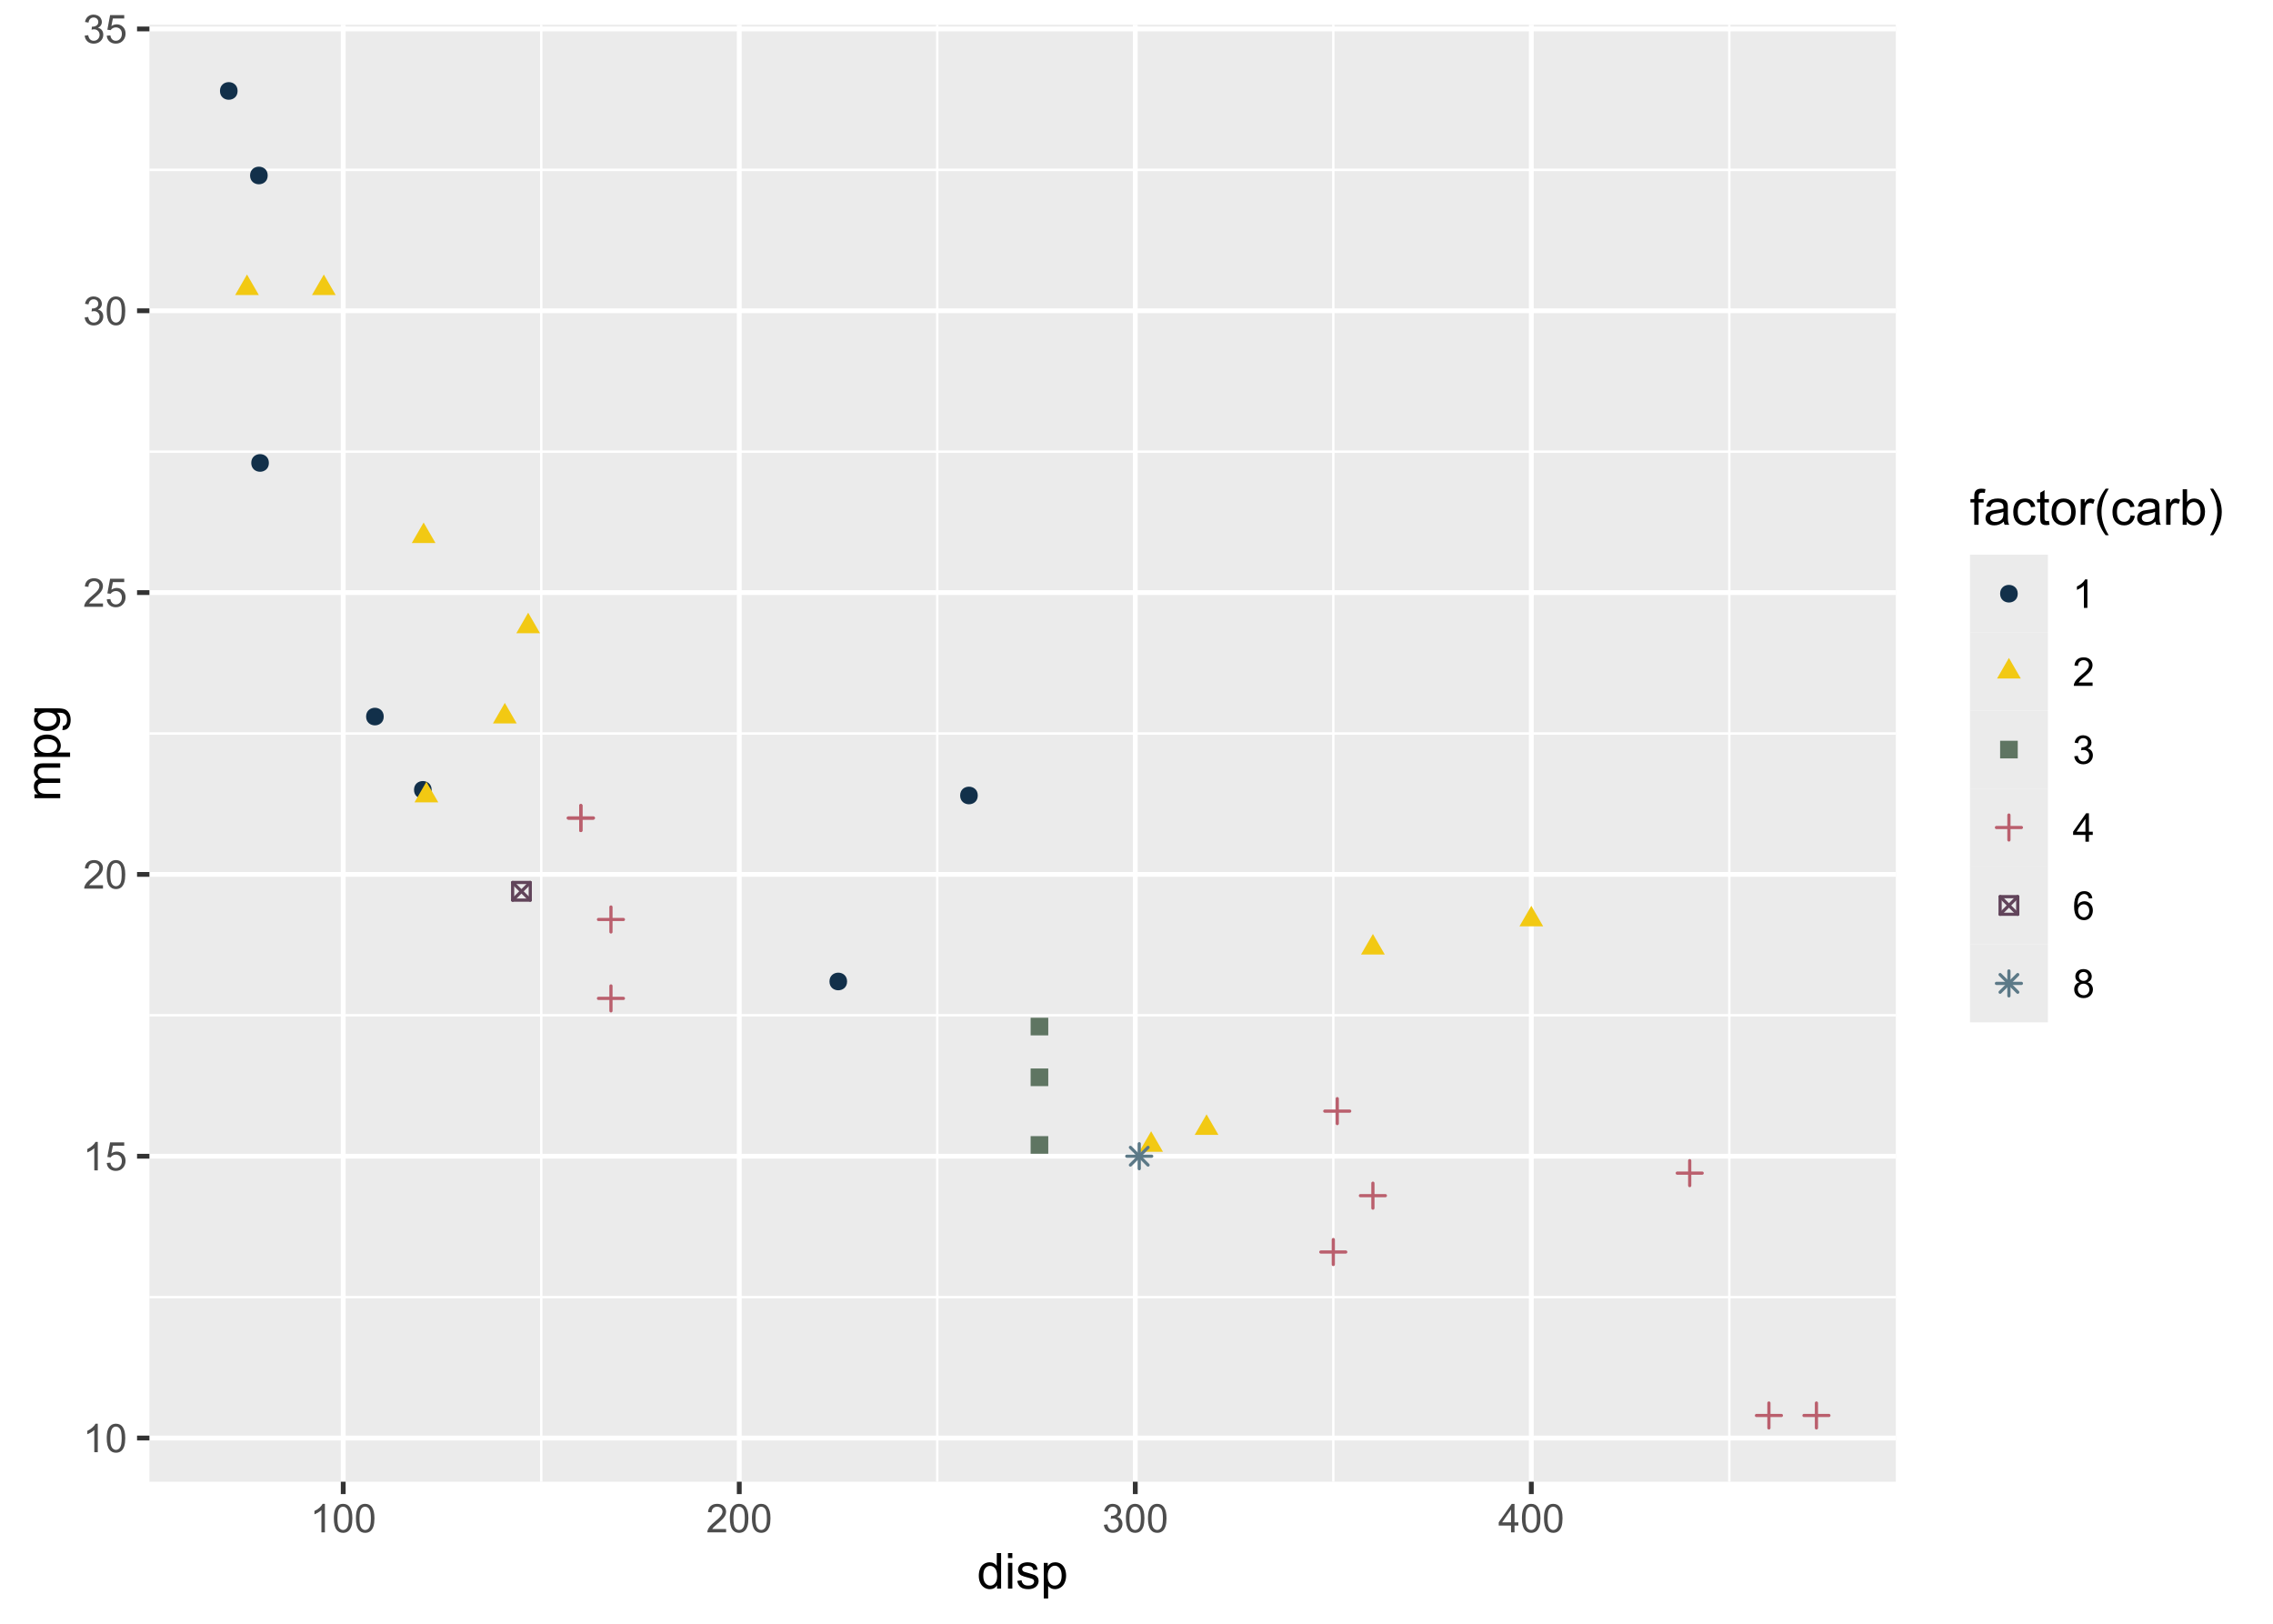 <?xml version="1.0" encoding="UTF-8"?>
<svg xmlns="http://www.w3.org/2000/svg" xmlns:xlink="http://www.w3.org/1999/xlink" width="504pt" height="360pt" viewBox="0 0 504 360" version="1.1">
<defs>
<g>
<symbol overflow="visible" id="glyph0-0">
<path style="stroke:none;" d="M 1.102 0 L 1.102 -5.5 L 5.5 -5.5 L 5.5 0 Z M 1.238 -0.137 L 5.363 -0.137 L 5.363 -5.363 L 1.238 -5.363 Z M 1.238 -0.137 "/>
</symbol>
<symbol overflow="visible" id="glyph0-1">
<path style="stroke:none;" d="M 3.277 0 L 2.504 0 L 2.504 -4.93 C 2.316 -4.75 2.074 -4.574 1.773 -4.395 C 1.469 -4.215 1.195 -4.082 0.957 -3.996 L 0.957 -4.742 C 1.387 -4.941 1.766 -5.188 2.09 -5.48 C 2.414 -5.77 2.645 -6.051 2.781 -6.324 L 3.277 -6.324 Z M 3.277 0 "/>
</symbol>
<symbol overflow="visible" id="glyph0-2">
<path style="stroke:none;" d="M 0.367 -3.105 C 0.363 -3.848 0.438 -4.445 0.594 -4.902 C 0.742 -5.355 0.973 -5.707 1.277 -5.953 C 1.578 -6.199 1.957 -6.32 2.418 -6.324 C 2.754 -6.32 3.051 -6.254 3.309 -6.121 C 3.562 -5.984 3.773 -5.789 3.938 -5.531 C 4.102 -5.273 4.23 -4.961 4.328 -4.594 C 4.422 -4.227 4.469 -3.73 4.473 -3.105 C 4.469 -2.367 4.395 -1.77 4.242 -1.316 C 4.09 -0.859 3.863 -0.508 3.562 -0.262 C 3.258 -0.016 2.875 0.105 2.418 0.109 C 1.809 0.105 1.332 -0.109 0.988 -0.547 C 0.57 -1.066 0.363 -1.922 0.367 -3.105 Z M 1.16 -3.105 C 1.16 -2.07 1.281 -1.379 1.523 -1.039 C 1.766 -0.695 2.062 -0.527 2.418 -0.527 C 2.773 -0.527 3.074 -0.699 3.316 -1.043 C 3.559 -1.387 3.68 -2.074 3.68 -3.105 C 3.68 -4.145 3.559 -4.832 3.316 -5.172 C 3.074 -5.512 2.77 -5.684 2.41 -5.684 C 2.051 -5.684 1.77 -5.531 1.559 -5.234 C 1.293 -4.844 1.16 -4.137 1.16 -3.105 Z M 1.16 -3.105 "/>
</symbol>
<symbol overflow="visible" id="glyph0-3">
<path style="stroke:none;" d="M 0.367 -1.648 L 1.176 -1.719 C 1.234 -1.32 1.375 -1.023 1.594 -0.824 C 1.812 -0.625 2.078 -0.527 2.391 -0.527 C 2.762 -0.527 3.074 -0.668 3.336 -0.949 C 3.59 -1.23 3.719 -1.602 3.723 -2.066 C 3.719 -2.504 3.594 -2.852 3.348 -3.109 C 3.098 -3.363 2.773 -3.492 2.375 -3.492 C 2.125 -3.492 1.902 -3.434 1.703 -3.32 C 1.5 -3.207 1.344 -3.062 1.23 -2.883 L 0.504 -2.977 L 1.113 -6.215 L 4.246 -6.215 L 4.246 -5.473 L 1.73 -5.473 L 1.391 -3.781 C 1.766 -4.039 2.164 -4.172 2.582 -4.176 C 3.129 -4.172 3.594 -3.98 3.973 -3.605 C 4.352 -3.223 4.539 -2.734 4.543 -2.137 C 4.539 -1.562 4.375 -1.07 4.043 -0.656 C 3.637 -0.148 3.086 0.105 2.391 0.109 C 1.816 0.105 1.348 -0.051 0.984 -0.371 C 0.621 -0.691 0.414 -1.117 0.367 -1.648 Z M 0.367 -1.648 "/>
</symbol>
<symbol overflow="visible" id="glyph0-4">
<path style="stroke:none;" d="M 4.43 -0.742 L 4.43 0 L 0.266 0 C 0.258 -0.188 0.289 -0.367 0.355 -0.539 C 0.461 -0.82 0.629 -1.098 0.863 -1.375 C 1.094 -1.648 1.434 -1.965 1.879 -2.328 C 2.562 -2.887 3.023 -3.332 3.266 -3.664 C 3.5 -3.988 3.621 -4.301 3.625 -4.594 C 3.621 -4.898 3.512 -5.156 3.297 -5.367 C 3.074 -5.578 2.789 -5.684 2.441 -5.684 C 2.066 -5.684 1.77 -5.57 1.547 -5.348 C 1.32 -5.125 1.207 -4.816 1.207 -4.422 L 0.414 -4.504 C 0.465 -5.094 0.668 -5.543 1.027 -5.855 C 1.379 -6.164 1.855 -6.32 2.457 -6.324 C 3.059 -6.32 3.539 -6.152 3.891 -5.82 C 4.242 -5.484 4.418 -5.07 4.422 -4.578 C 4.418 -4.32 4.367 -4.074 4.266 -3.832 C 4.164 -3.59 3.992 -3.332 3.754 -3.062 C 3.512 -2.793 3.113 -2.426 2.562 -1.957 C 2.094 -1.566 1.797 -1.301 1.664 -1.16 C 1.531 -1.02 1.422 -0.879 1.34 -0.742 Z M 4.43 -0.742 "/>
</symbol>
<symbol overflow="visible" id="glyph0-5">
<path style="stroke:none;" d="M 0.371 -1.664 L 1.145 -1.766 C 1.23 -1.324 1.383 -1.008 1.598 -0.816 C 1.809 -0.621 2.066 -0.527 2.375 -0.527 C 2.734 -0.527 3.043 -0.652 3.297 -0.906 C 3.547 -1.156 3.672 -1.469 3.676 -1.844 C 3.672 -2.195 3.555 -2.488 3.324 -2.719 C 3.09 -2.949 2.797 -3.062 2.441 -3.066 C 2.293 -3.062 2.109 -3.035 1.895 -2.98 L 1.98 -3.66 C 2.031 -3.652 2.07 -3.648 2.105 -3.652 C 2.434 -3.648 2.73 -3.734 2.996 -3.91 C 3.254 -4.078 3.387 -4.344 3.391 -4.703 C 3.387 -4.984 3.289 -5.219 3.102 -5.406 C 2.906 -5.59 2.66 -5.684 2.359 -5.688 C 2.055 -5.684 1.805 -5.59 1.605 -5.402 C 1.402 -5.215 1.273 -4.93 1.219 -4.555 L 0.445 -4.691 C 0.539 -5.207 0.754 -5.609 1.09 -5.895 C 1.426 -6.18 1.844 -6.32 2.344 -6.324 C 2.688 -6.32 3.004 -6.246 3.293 -6.102 C 3.582 -5.953 3.801 -5.754 3.953 -5.5 C 4.105 -5.242 4.184 -4.973 4.184 -4.688 C 4.184 -4.414 4.109 -4.164 3.965 -3.945 C 3.816 -3.719 3.602 -3.543 3.316 -3.41 C 3.688 -3.324 3.977 -3.145 4.184 -2.875 C 4.391 -2.602 4.492 -2.262 4.496 -1.859 C 4.492 -1.305 4.293 -0.84 3.895 -0.461 C 3.492 -0.078 2.984 0.109 2.371 0.113 C 1.816 0.109 1.355 -0.051 0.992 -0.379 C 0.625 -0.707 0.418 -1.137 0.371 -1.664 Z M 0.371 -1.664 "/>
</symbol>
<symbol overflow="visible" id="glyph0-6">
<path style="stroke:none;" d="M 2.844 0 L 2.844 -1.508 L 0.113 -1.508 L 0.113 -2.219 L 2.988 -6.301 L 3.617 -6.301 L 3.617 -2.219 L 4.469 -2.219 L 4.469 -1.508 L 3.617 -1.508 L 3.617 0 Z M 2.844 -2.219 L 2.844 -5.059 L 0.871 -2.219 Z M 2.844 -2.219 "/>
</symbol>
<symbol overflow="visible" id="glyph0-7">
<path style="stroke:none;" d="M 4.379 -4.758 L 3.609 -4.695 C 3.539 -4.996 3.441 -5.219 3.316 -5.359 C 3.105 -5.574 2.848 -5.684 2.543 -5.688 C 2.297 -5.684 2.078 -5.617 1.895 -5.484 C 1.648 -5.305 1.457 -5.043 1.32 -4.703 C 1.176 -4.363 1.105 -3.879 1.102 -3.25 C 1.285 -3.531 1.512 -3.742 1.781 -3.879 C 2.051 -4.016 2.332 -4.082 2.629 -4.086 C 3.141 -4.082 3.578 -3.895 3.945 -3.516 C 4.305 -3.137 4.488 -2.645 4.492 -2.047 C 4.488 -1.648 4.402 -1.281 4.234 -0.941 C 4.062 -0.602 3.828 -0.34 3.531 -0.16 C 3.23 0.02 2.895 0.105 2.52 0.109 C 1.871 0.105 1.344 -0.129 0.941 -0.602 C 0.531 -1.074 0.328 -1.855 0.332 -2.949 C 0.328 -4.16 0.551 -5.047 1.004 -5.602 C 1.395 -6.082 1.926 -6.32 2.59 -6.324 C 3.086 -6.32 3.492 -6.184 3.809 -5.906 C 4.125 -5.629 4.312 -5.246 4.379 -4.758 Z M 1.219 -2.039 C 1.219 -1.773 1.273 -1.516 1.387 -1.273 C 1.5 -1.027 1.66 -0.844 1.863 -0.719 C 2.066 -0.59 2.277 -0.527 2.504 -0.527 C 2.828 -0.527 3.109 -0.656 3.348 -0.922 C 3.578 -1.184 3.695 -1.543 3.699 -2 C 3.695 -2.43 3.582 -2.773 3.352 -3.027 C 3.117 -3.273 2.824 -3.398 2.477 -3.402 C 2.121 -3.398 1.824 -3.273 1.582 -3.027 C 1.34 -2.773 1.219 -2.445 1.219 -2.039 Z M 1.219 -2.039 "/>
</symbol>
<symbol overflow="visible" id="glyph0-8">
<path style="stroke:none;" d="M 1.555 -3.418 C 1.23 -3.531 0.992 -3.699 0.84 -3.918 C 0.684 -4.133 0.609 -4.395 0.609 -4.699 C 0.609 -5.156 0.773 -5.539 1.102 -5.855 C 1.43 -6.164 1.867 -6.32 2.418 -6.324 C 2.969 -6.32 3.41 -6.16 3.746 -5.844 C 4.078 -5.523 4.246 -5.137 4.25 -4.68 C 4.246 -4.387 4.172 -4.133 4.02 -3.918 C 3.863 -3.699 3.629 -3.531 3.32 -3.418 C 3.707 -3.285 4 -3.082 4.203 -2.805 C 4.402 -2.52 4.504 -2.184 4.508 -1.801 C 4.504 -1.258 4.312 -0.805 3.934 -0.441 C 3.551 -0.074 3.051 0.105 2.434 0.109 C 1.809 0.105 1.309 -0.074 0.926 -0.441 C 0.543 -0.809 0.352 -1.27 0.355 -1.82 C 0.352 -2.23 0.457 -2.574 0.668 -2.852 C 0.875 -3.125 1.168 -3.312 1.555 -3.418 Z M 1.402 -4.727 C 1.398 -4.426 1.496 -4.184 1.688 -3.996 C 1.879 -3.805 2.129 -3.707 2.438 -3.711 C 2.734 -3.707 2.977 -3.801 3.168 -3.992 C 3.355 -4.176 3.449 -4.406 3.453 -4.684 C 3.449 -4.965 3.352 -5.203 3.16 -5.398 C 2.961 -5.586 2.719 -5.684 2.43 -5.688 C 2.129 -5.684 1.883 -5.59 1.691 -5.402 C 1.496 -5.215 1.398 -4.988 1.402 -4.727 Z M 1.152 -1.816 C 1.148 -1.598 1.199 -1.383 1.309 -1.176 C 1.41 -0.969 1.566 -0.809 1.773 -0.695 C 1.98 -0.582 2.203 -0.527 2.441 -0.527 C 2.809 -0.527 3.113 -0.645 3.355 -0.883 C 3.594 -1.121 3.715 -1.426 3.719 -1.793 C 3.715 -2.164 3.59 -2.469 3.344 -2.715 C 3.094 -2.957 2.785 -3.082 2.414 -3.082 C 2.051 -3.082 1.75 -2.961 1.512 -2.719 C 1.27 -2.477 1.148 -2.176 1.152 -1.816 Z M 1.152 -1.816 "/>
</symbol>
<symbol overflow="visible" id="glyph1-0">
<path style="stroke:none;" d="M 1.375 0 L 1.375 -6.875 L 6.875 -6.875 L 6.875 0 Z M 1.547 -0.172 L 6.703 -0.172 L 6.703 -6.703 L 1.547 -6.703 Z M 1.547 -0.172 "/>
</symbol>
<symbol overflow="visible" id="glyph1-1">
<path style="stroke:none;" d="M 4.426 0 L 4.426 -0.719 C 4.059 -0.152 3.527 0.129 2.832 0.129 C 2.371 0.129 1.953 0.004 1.574 -0.246 C 1.191 -0.496 0.895 -0.844 0.688 -1.297 C 0.477 -1.742 0.375 -2.262 0.375 -2.848 C 0.375 -3.414 0.469 -3.93 0.66 -4.395 C 0.848 -4.859 1.133 -5.215 1.516 -5.461 C 1.895 -5.707 2.32 -5.828 2.789 -5.832 C 3.133 -5.828 3.438 -5.758 3.707 -5.613 C 3.973 -5.469 4.191 -5.277 4.359 -5.047 L 4.359 -7.875 L 5.324 -7.875 L 5.324 0 Z M 1.371 -2.848 C 1.371 -2.113 1.523 -1.566 1.832 -1.207 C 2.137 -0.844 2.5 -0.66 2.922 -0.664 C 3.34 -0.66 3.699 -0.836 3.996 -1.184 C 4.293 -1.527 4.441 -2.055 4.441 -2.766 C 4.441 -3.547 4.289 -4.117 3.988 -4.484 C 3.688 -4.844 3.316 -5.027 2.879 -5.031 C 2.445 -5.027 2.086 -4.852 1.801 -4.504 C 1.512 -4.152 1.371 -3.602 1.371 -2.848 Z M 1.371 -2.848 "/>
</symbol>
<symbol overflow="visible" id="glyph1-2">
<path style="stroke:none;" d="M 0.73 -6.762 L 0.73 -7.875 L 1.695 -7.875 L 1.695 -6.762 Z M 0.73 0 L 0.73 -5.703 L 1.695 -5.703 L 1.695 0 Z M 0.73 0 "/>
</symbol>
<symbol overflow="visible" id="glyph1-3">
<path style="stroke:none;" d="M 0.34 -1.703 L 1.293 -1.852 C 1.344 -1.469 1.492 -1.172 1.742 -0.969 C 1.984 -0.762 2.328 -0.66 2.773 -0.664 C 3.211 -0.66 3.539 -0.75 3.758 -0.934 C 3.969 -1.113 4.078 -1.328 4.082 -1.574 C 4.078 -1.789 3.984 -1.961 3.797 -2.09 C 3.664 -2.172 3.332 -2.281 2.809 -2.418 C 2.098 -2.594 1.605 -2.75 1.332 -2.883 C 1.055 -3.012 0.848 -3.191 0.711 -3.422 C 0.566 -3.652 0.496 -3.906 0.5 -4.188 C 0.496 -4.441 0.555 -4.676 0.672 -4.895 C 0.785 -5.105 0.945 -5.289 1.148 -5.438 C 1.297 -5.547 1.5 -5.637 1.762 -5.715 C 2.02 -5.789 2.301 -5.828 2.602 -5.832 C 3.047 -5.828 3.438 -5.766 3.777 -5.637 C 4.113 -5.508 4.363 -5.332 4.527 -5.113 C 4.688 -4.891 4.797 -4.598 4.859 -4.234 L 3.914 -4.102 C 3.871 -4.395 3.746 -4.621 3.543 -4.789 C 3.336 -4.953 3.043 -5.039 2.668 -5.039 C 2.223 -5.039 1.906 -4.965 1.719 -4.816 C 1.523 -4.668 1.43 -4.496 1.434 -4.301 C 1.43 -4.176 1.469 -4.062 1.551 -3.965 C 1.629 -3.859 1.754 -3.773 1.922 -3.707 C 2.016 -3.668 2.301 -3.586 2.777 -3.461 C 3.461 -3.273 3.938 -3.121 4.207 -3.008 C 4.477 -2.891 4.688 -2.723 4.844 -2.504 C 4.996 -2.277 5.074 -2.004 5.074 -1.676 C 5.074 -1.352 4.98 -1.047 4.793 -0.766 C 4.605 -0.48 4.332 -0.262 3.98 -0.105 C 3.621 0.051 3.223 0.129 2.777 0.129 C 2.035 0.129 1.469 -0.023 1.082 -0.332 C 0.691 -0.641 0.445 -1.098 0.34 -1.703 Z M 0.34 -1.703 "/>
</symbol>
<symbol overflow="visible" id="glyph1-4">
<path style="stroke:none;" d="M 0.727 2.188 L 0.727 -5.703 L 1.605 -5.703 L 1.605 -4.961 C 1.812 -5.25 2.047 -5.469 2.309 -5.613 C 2.57 -5.758 2.887 -5.828 3.262 -5.832 C 3.746 -5.828 4.176 -5.703 4.551 -5.457 C 4.922 -5.203 5.203 -4.852 5.391 -4.395 C 5.578 -3.938 5.672 -3.438 5.676 -2.895 C 5.672 -2.309 5.566 -1.781 5.359 -1.316 C 5.148 -0.848 4.844 -0.488 4.449 -0.242 C 4.047 0.008 3.629 0.129 3.191 0.129 C 2.867 0.129 2.578 0.062 2.32 -0.074 C 2.062 -0.211 1.852 -0.383 1.691 -0.59 L 1.691 2.188 Z M 1.602 -2.82 C 1.598 -2.082 1.746 -1.539 2.047 -1.191 C 2.34 -0.836 2.699 -0.66 3.125 -0.664 C 3.551 -0.66 3.918 -0.844 4.227 -1.211 C 4.531 -1.574 4.688 -2.137 4.688 -2.898 C 4.688 -3.625 4.535 -4.168 4.238 -4.531 C 3.938 -4.891 3.582 -5.074 3.168 -5.074 C 2.754 -5.074 2.391 -4.879 2.074 -4.496 C 1.758 -4.109 1.598 -3.551 1.602 -2.82 Z M 1.602 -2.82 "/>
</symbol>
<symbol overflow="visible" id="glyph1-5">
<path style="stroke:none;" d="M 0.957 0 L 0.957 -4.953 L 0.102 -4.953 L 0.102 -5.703 L 0.957 -5.703 L 0.957 -6.312 C 0.953 -6.691 0.988 -6.977 1.059 -7.164 C 1.148 -7.41 1.312 -7.613 1.551 -7.773 C 1.781 -7.926 2.109 -8.004 2.535 -8.008 C 2.805 -8.004 3.105 -7.973 3.438 -7.91 L 3.293 -7.07 C 3.09 -7.102 2.898 -7.117 2.723 -7.121 C 2.426 -7.117 2.219 -7.055 2.098 -6.934 C 1.977 -6.805 1.914 -6.57 1.918 -6.23 L 1.918 -5.703 L 3.031 -5.703 L 3.031 -4.953 L 1.918 -4.953 L 1.918 0 Z M 0.957 0 "/>
</symbol>
<symbol overflow="visible" id="glyph1-6">
<path style="stroke:none;" d="M 4.445 -0.703 C 4.086 -0.398 3.742 -0.184 3.414 -0.059 C 3.082 0.066 2.727 0.129 2.348 0.129 C 1.719 0.129 1.238 -0.023 0.902 -0.328 C 0.566 -0.633 0.398 -1.023 0.398 -1.504 C 0.398 -1.781 0.461 -2.035 0.586 -2.27 C 0.711 -2.496 0.875 -2.684 1.086 -2.824 C 1.289 -2.965 1.523 -3.07 1.781 -3.141 C 1.969 -3.191 2.254 -3.238 2.641 -3.289 C 3.418 -3.375 3.992 -3.488 4.367 -3.621 C 4.367 -3.754 4.371 -3.836 4.371 -3.871 C 4.371 -4.266 4.277 -4.543 4.098 -4.703 C 3.848 -4.918 3.48 -5.027 2.996 -5.031 C 2.539 -5.027 2.203 -4.949 1.988 -4.793 C 1.77 -4.633 1.609 -4.352 1.508 -3.949 L 0.562 -4.078 C 0.648 -4.48 0.789 -4.805 0.988 -5.055 C 1.184 -5.301 1.469 -5.492 1.844 -5.629 C 2.215 -5.762 2.645 -5.828 3.137 -5.832 C 3.621 -5.828 4.02 -5.773 4.324 -5.66 C 4.629 -5.543 4.852 -5.398 4.996 -5.227 C 5.137 -5.055 5.238 -4.836 5.297 -4.57 C 5.328 -4.406 5.344 -4.109 5.344 -3.68 L 5.344 -2.391 C 5.344 -1.492 5.363 -0.922 5.406 -0.684 C 5.445 -0.445 5.527 -0.219 5.648 0 L 4.641 0 C 4.539 -0.199 4.473 -0.434 4.445 -0.703 Z M 4.367 -2.863 C 4.012 -2.719 3.488 -2.598 2.789 -2.496 C 2.391 -2.438 2.105 -2.371 1.941 -2.301 C 1.773 -2.227 1.648 -2.121 1.562 -1.988 C 1.473 -1.848 1.43 -1.695 1.43 -1.531 C 1.43 -1.27 1.527 -1.055 1.723 -0.887 C 1.918 -0.711 2.203 -0.625 2.578 -0.629 C 2.949 -0.625 3.277 -0.707 3.57 -0.871 C 3.859 -1.031 4.074 -1.254 4.211 -1.543 C 4.312 -1.754 4.363 -2.078 4.367 -2.508 Z M 4.367 -2.863 "/>
</symbol>
<symbol overflow="visible" id="glyph1-7">
<path style="stroke:none;" d="M 4.445 -2.09 L 5.398 -1.965 C 5.289 -1.309 5.023 -0.797 4.598 -0.426 C 4.168 -0.055 3.645 0.129 3.023 0.129 C 2.242 0.129 1.613 -0.125 1.141 -0.637 C 0.664 -1.145 0.426 -1.875 0.43 -2.832 C 0.426 -3.441 0.527 -3.98 0.734 -4.445 C 0.938 -4.906 1.25 -5.254 1.668 -5.484 C 2.082 -5.715 2.535 -5.828 3.031 -5.832 C 3.645 -5.828 4.152 -5.672 4.547 -5.363 C 4.941 -5.047 5.191 -4.602 5.305 -4.027 L 4.367 -3.883 C 4.273 -4.262 4.117 -4.551 3.891 -4.746 C 3.664 -4.941 3.387 -5.039 3.066 -5.039 C 2.574 -5.039 2.18 -4.863 1.879 -4.516 C 1.57 -4.164 1.418 -3.613 1.422 -2.859 C 1.418 -2.09 1.566 -1.531 1.863 -1.184 C 2.156 -0.836 2.539 -0.66 3.012 -0.664 C 3.391 -0.66 3.707 -0.777 3.961 -1.012 C 4.215 -1.242 4.375 -1.602 4.445 -2.09 Z M 4.445 -2.09 "/>
</symbol>
<symbol overflow="visible" id="glyph1-8">
<path style="stroke:none;" d="M 2.836 -0.863 L 2.977 -0.012 C 2.703 0.043 2.457 0.07 2.246 0.074 C 1.891 0.07 1.621 0.02 1.43 -0.09 C 1.234 -0.199 1.098 -0.348 1.02 -0.527 C 0.941 -0.707 0.902 -1.086 0.902 -1.672 L 0.902 -4.953 L 0.195 -4.953 L 0.195 -5.703 L 0.902 -5.703 L 0.902 -7.117 L 1.863 -7.695 L 1.863 -5.703 L 2.836 -5.703 L 2.836 -4.953 L 1.863 -4.953 L 1.863 -1.617 C 1.863 -1.34 1.879 -1.16 1.914 -1.086 C 1.945 -1.004 2 -0.941 2.078 -0.898 C 2.152 -0.848 2.262 -0.824 2.41 -0.828 C 2.516 -0.824 2.66 -0.836 2.836 -0.863 Z M 2.836 -0.863 "/>
</symbol>
<symbol overflow="visible" id="glyph1-9">
<path style="stroke:none;" d="M 0.367 -2.852 C 0.363 -3.906 0.656 -4.688 1.246 -5.199 C 1.734 -5.617 2.332 -5.828 3.039 -5.832 C 3.82 -5.828 4.461 -5.574 4.961 -5.062 C 5.457 -4.547 5.707 -3.836 5.711 -2.934 C 5.707 -2.195 5.598 -1.617 5.379 -1.199 C 5.156 -0.777 4.832 -0.449 4.414 -0.219 C 3.992 0.016 3.535 0.129 3.039 0.129 C 2.238 0.129 1.594 -0.125 1.105 -0.637 C 0.609 -1.148 0.363 -1.887 0.367 -2.852 Z M 1.359 -2.852 C 1.359 -2.121 1.516 -1.574 1.836 -1.211 C 2.152 -0.844 2.555 -0.66 3.039 -0.664 C 3.516 -0.66 3.914 -0.844 4.234 -1.211 C 4.551 -1.574 4.711 -2.133 4.715 -2.883 C 4.711 -3.586 4.551 -4.117 4.234 -4.484 C 3.91 -4.844 3.512 -5.027 3.039 -5.031 C 2.555 -5.027 2.152 -4.848 1.836 -4.488 C 1.516 -4.129 1.359 -3.582 1.359 -2.852 Z M 1.359 -2.852 "/>
</symbol>
<symbol overflow="visible" id="glyph1-10">
<path style="stroke:none;" d="M 0.715 0 L 0.715 -5.703 L 1.586 -5.703 L 1.586 -4.84 C 1.805 -5.242 2.008 -5.508 2.199 -5.637 C 2.383 -5.766 2.59 -5.828 2.82 -5.832 C 3.141 -5.828 3.473 -5.727 3.812 -5.523 L 3.48 -4.625 C 3.242 -4.762 3.004 -4.832 2.773 -4.836 C 2.555 -4.832 2.363 -4.77 2.199 -4.645 C 2.027 -4.516 1.91 -4.34 1.844 -4.113 C 1.73 -3.77 1.676 -3.391 1.68 -2.984 L 1.68 0 Z M 0.715 0 "/>
</symbol>
<symbol overflow="visible" id="glyph1-11">
<path style="stroke:none;" d="M 2.574 2.316 C 2.035 1.637 1.586 0.852 1.219 -0.047 C 0.848 -0.949 0.66 -1.883 0.664 -2.852 C 0.66 -3.699 0.801 -4.516 1.078 -5.301 C 1.398 -6.203 1.895 -7.105 2.574 -8.008 L 3.266 -8.008 C 2.828 -7.262 2.543 -6.73 2.406 -6.414 C 2.184 -5.918 2.012 -5.402 1.891 -4.867 C 1.734 -4.195 1.656 -3.523 1.66 -2.848 C 1.656 -1.121 2.191 0.598 3.266 2.316 Z M 2.574 2.316 "/>
</symbol>
<symbol overflow="visible" id="glyph1-12">
<path style="stroke:none;" d="M 1.617 0 L 0.719 0 L 0.719 -7.875 L 1.688 -7.875 L 1.688 -5.066 C 2.094 -5.574 2.613 -5.828 3.25 -5.832 C 3.598 -5.828 3.93 -5.758 4.246 -5.621 C 4.555 -5.477 4.812 -5.277 5.02 -5.023 C 5.219 -4.766 5.379 -4.457 5.496 -4.098 C 5.609 -3.73 5.664 -3.344 5.668 -2.938 C 5.664 -1.957 5.422 -1.203 4.941 -0.672 C 4.453 -0.137 3.875 0.129 3.203 0.129 C 2.527 0.129 2 -0.152 1.617 -0.715 Z M 1.605 -2.895 C 1.605 -2.207 1.699 -1.711 1.887 -1.414 C 2.191 -0.91 2.602 -0.66 3.121 -0.664 C 3.539 -0.66 3.902 -0.844 4.215 -1.215 C 4.52 -1.578 4.676 -2.129 4.68 -2.859 C 4.676 -3.602 4.527 -4.148 4.234 -4.508 C 3.938 -4.859 3.582 -5.039 3.164 -5.039 C 2.742 -5.039 2.375 -4.855 2.066 -4.488 C 1.758 -4.121 1.605 -3.59 1.605 -2.895 Z M 1.605 -2.895 "/>
</symbol>
<symbol overflow="visible" id="glyph1-13">
<path style="stroke:none;" d="M 1.359 2.316 L 0.664 2.316 C 1.734 0.598 2.273 -1.121 2.273 -2.848 C 2.273 -3.52 2.195 -4.188 2.039 -4.852 C 1.918 -5.387 1.746 -5.902 1.531 -6.398 C 1.387 -6.719 1.098 -7.254 0.664 -8.008 L 1.359 -8.008 C 2.031 -7.105 2.527 -6.203 2.852 -5.301 C 3.125 -4.516 3.262 -3.699 3.266 -2.852 C 3.262 -1.883 3.078 -0.949 2.707 -0.047 C 2.336 0.852 1.887 1.637 1.359 2.316 Z M 1.359 2.316 "/>
</symbol>
<symbol overflow="visible" id="glyph2-0">
<path style="stroke:none;" d="M 0 -1.375 L -6.875 -1.375 L -6.875 -6.875 L 0 -6.875 Z M -0.172 -1.547 L -0.172 -6.703 L -6.703 -6.703 L -6.703 -1.547 Z M -0.172 -1.547 "/>
</symbol>
<symbol overflow="visible" id="glyph2-1">
<path style="stroke:none;" d="M 0 -0.727 L -5.703 -0.727 L -5.703 -1.59 L -4.902 -1.59 C -5.18 -1.766 -5.406 -2.004 -5.578 -2.305 C -5.746 -2.598 -5.828 -2.938 -5.832 -3.32 C -5.828 -3.738 -5.742 -4.086 -5.566 -4.359 C -5.391 -4.629 -5.145 -4.816 -4.836 -4.93 C -5.496 -5.379 -5.828 -5.969 -5.832 -6.691 C -5.828 -7.254 -5.672 -7.688 -5.363 -7.996 C -5.047 -8.297 -4.566 -8.449 -3.914 -8.453 L 0 -8.453 L 0 -7.492 L -3.594 -7.492 C -3.977 -7.488 -4.254 -7.457 -4.426 -7.398 C -4.594 -7.332 -4.734 -7.219 -4.84 -7.059 C -4.941 -6.891 -4.992 -6.695 -4.996 -6.477 C -4.992 -6.07 -4.859 -5.738 -4.594 -5.477 C -4.328 -5.211 -3.898 -5.078 -3.312 -5.082 L 0 -5.082 L 0 -4.113 L -3.707 -4.113 C -4.133 -4.113 -4.453 -4.031 -4.672 -3.875 C -4.883 -3.715 -4.992 -3.461 -4.996 -3.105 C -4.992 -2.832 -4.922 -2.578 -4.781 -2.348 C -4.637 -2.117 -4.426 -1.949 -4.152 -1.848 C -3.875 -1.738 -3.477 -1.688 -2.961 -1.691 L 0 -1.691 Z M 0 -0.727 "/>
</symbol>
<symbol overflow="visible" id="glyph2-2">
<path style="stroke:none;" d="M 2.188 -0.727 L -5.703 -0.727 L -5.703 -1.605 L -4.961 -1.605 C -5.25 -1.812 -5.469 -2.047 -5.613 -2.309 C -5.758 -2.57 -5.828 -2.887 -5.832 -3.262 C -5.828 -3.746 -5.703 -4.176 -5.457 -4.551 C -5.203 -4.922 -4.852 -5.203 -4.395 -5.391 C -3.938 -5.578 -3.438 -5.672 -2.895 -5.676 C -2.309 -5.672 -1.781 -5.566 -1.316 -5.359 C -0.848 -5.148 -0.488 -4.844 -0.242 -4.449 C 0.008 -4.047 0.129 -3.629 0.129 -3.191 C 0.129 -2.867 0.062 -2.578 -0.074 -2.32 C -0.207 -2.062 -0.379 -1.852 -0.59 -1.691 L 2.188 -1.691 Z M -2.82 -1.602 C -2.082 -1.598 -1.539 -1.746 -1.191 -2.047 C -0.836 -2.34 -0.66 -2.699 -0.664 -3.125 C -0.66 -3.551 -0.844 -3.918 -1.211 -4.227 C -1.574 -4.531 -2.137 -4.688 -2.898 -4.688 C -3.625 -4.688 -4.168 -4.535 -4.531 -4.238 C -4.891 -3.938 -5.074 -3.582 -5.074 -3.168 C -5.074 -2.754 -4.879 -2.391 -4.496 -2.074 C -4.109 -1.758 -3.551 -1.598 -2.82 -1.602 Z M -2.82 -1.602 "/>
</symbol>
<symbol overflow="visible" id="glyph2-3">
<path style="stroke:none;" d="M 0.473 -0.547 L 0.613 -1.488 C 0.898 -1.527 1.109 -1.637 1.246 -1.816 C 1.422 -2.055 1.512 -2.379 1.516 -2.797 C 1.512 -3.242 1.422 -3.59 1.246 -3.832 C 1.062 -4.074 0.812 -4.238 0.496 -4.328 C 0.297 -4.379 -0.113 -4.402 -0.746 -4.398 C -0.246 -3.973 0 -3.445 0 -2.82 C 0 -2.031 -0.281 -1.426 -0.848 -1 C -1.41 -0.566 -2.09 -0.352 -2.883 -0.355 C -3.426 -0.352 -3.926 -0.449 -4.391 -0.648 C -4.848 -0.844 -5.203 -1.129 -5.457 -1.504 C -5.703 -1.875 -5.828 -2.316 -5.832 -2.824 C -5.828 -3.496 -5.559 -4.051 -5.016 -4.492 L -5.703 -4.492 L -5.703 -5.383 L -0.773 -5.383 C 0.113 -5.379 0.742 -5.289 1.113 -5.109 C 1.484 -4.93 1.777 -4.641 1.992 -4.25 C 2.207 -3.855 2.312 -3.375 2.316 -2.805 C 2.312 -2.121 2.16 -1.57 1.855 -1.152 C 1.547 -0.734 1.086 -0.531 0.473 -0.547 Z M -2.953 -1.348 C -2.203 -1.348 -1.656 -1.496 -1.316 -1.793 C -0.969 -2.09 -0.797 -2.461 -0.801 -2.91 C -0.797 -3.352 -0.969 -3.723 -1.312 -4.027 C -1.652 -4.324 -2.188 -4.477 -2.922 -4.48 C -3.617 -4.477 -4.145 -4.32 -4.5 -4.016 C -4.852 -3.703 -5.027 -3.332 -5.031 -2.895 C -5.027 -2.465 -4.852 -2.098 -4.508 -1.797 C -4.156 -1.496 -3.641 -1.348 -2.953 -1.348 Z M -2.953 -1.348 "/>
</symbol>
</g>
<clipPath id="clip1">
  <path d="M 33.129 5.48 L 420.367 5.48 L 420.367 328.512 L 33.129 328.512 Z M 33.129 5.48 "/>
</clipPath>
<clipPath id="clip2">
  <path d="M 33.129 287 L 420.367 287 L 420.367 288 L 33.129 288 Z M 33.129 287 "/>
</clipPath>
<clipPath id="clip3">
  <path d="M 33.129 224 L 420.367 224 L 420.367 226 L 33.129 226 Z M 33.129 224 "/>
</clipPath>
<clipPath id="clip4">
  <path d="M 33.129 162 L 420.367 162 L 420.367 163 L 33.129 163 Z M 33.129 162 "/>
</clipPath>
<clipPath id="clip5">
  <path d="M 33.129 99 L 420.367 99 L 420.367 101 L 33.129 101 Z M 33.129 99 "/>
</clipPath>
<clipPath id="clip6">
  <path d="M 33.129 37 L 420.367 37 L 420.367 38 L 33.129 38 Z M 33.129 37 "/>
</clipPath>
<clipPath id="clip7">
  <path d="M 119 5.48 L 121 5.48 L 121 328.512 L 119 328.512 Z M 119 5.48 "/>
</clipPath>
<clipPath id="clip8">
  <path d="M 207 5.48 L 209 5.48 L 209 328.512 L 207 328.512 Z M 207 5.48 "/>
</clipPath>
<clipPath id="clip9">
  <path d="M 295 5.48 L 296 5.48 L 296 328.512 L 295 328.512 Z M 295 5.48 "/>
</clipPath>
<clipPath id="clip10">
  <path d="M 383 5.48 L 384 5.48 L 384 328.512 L 383 328.512 Z M 383 5.48 "/>
</clipPath>
<clipPath id="clip11">
  <path d="M 33.129 318 L 420.367 318 L 420.367 320 L 33.129 320 Z M 33.129 318 "/>
</clipPath>
<clipPath id="clip12">
  <path d="M 33.129 255 L 420.367 255 L 420.367 257 L 33.129 257 Z M 33.129 255 "/>
</clipPath>
<clipPath id="clip13">
  <path d="M 33.129 193 L 420.367 193 L 420.367 195 L 33.129 195 Z M 33.129 193 "/>
</clipPath>
<clipPath id="clip14">
  <path d="M 33.129 130 L 420.367 130 L 420.367 132 L 33.129 132 Z M 33.129 130 "/>
</clipPath>
<clipPath id="clip15">
  <path d="M 33.129 68 L 420.367 68 L 420.367 70 L 33.129 70 Z M 33.129 68 "/>
</clipPath>
<clipPath id="clip16">
  <path d="M 33.129 5.48 L 420.367 5.48 L 420.367 7 L 33.129 7 Z M 33.129 5.48 "/>
</clipPath>
<clipPath id="clip17">
  <path d="M 75 5.48 L 77 5.48 L 77 328.512 L 75 328.512 Z M 75 5.48 "/>
</clipPath>
<clipPath id="clip18">
  <path d="M 163 5.48 L 165 5.48 L 165 328.512 L 163 328.512 Z M 163 5.48 "/>
</clipPath>
<clipPath id="clip19">
  <path d="M 251 5.48 L 253 5.48 L 253 328.512 L 251 328.512 Z M 251 5.48 "/>
</clipPath>
<clipPath id="clip20">
  <path d="M 339 5.48 L 341 5.48 L 341 328.512 L 339 328.512 Z M 339 5.48 "/>
</clipPath>
</defs>
<g id="surface99">
<rect x="0" y="0" width="504" height="360" style="fill:rgb(100%,100%,100%);fill-opacity:1;stroke:none;"/>
<rect x="0" y="0" width="504" height="360" style="fill:rgb(100%,100%,100%);fill-opacity:1;stroke:none;"/>
<path style="fill:none;stroke-width:1.067;stroke-linecap:round;stroke-linejoin:round;stroke:rgb(100%,100%,100%);stroke-opacity:1;stroke-miterlimit:10;" d="M 0 360 L 504 360 L 504 0 L 0 0 Z M 0 360 "/>
<g clip-path="url(#clip1)" clip-rule="nonzero">
<path style=" stroke:none;fill-rule:nonzero;fill:rgb(92.157%,92.157%,92.157%);fill-opacity:1;" d="M 33.129 328.508 L 420.367 328.508 L 420.367 5.477 L 33.129 5.477 Z M 33.129 328.508 "/>
</g>
<g clip-path="url(#clip2)" clip-rule="nonzero">
<path style="fill:none;stroke-width:0.533;stroke-linecap:butt;stroke-linejoin:round;stroke:rgb(100%,100%,100%);stroke-opacity:1;stroke-miterlimit:10;" d="M 33.129 287.582 L 420.367 287.582 "/>
</g>
<g clip-path="url(#clip3)" clip-rule="nonzero">
<path style="fill:none;stroke-width:0.533;stroke-linecap:butt;stroke-linejoin:round;stroke:rgb(100%,100%,100%);stroke-opacity:1;stroke-miterlimit:10;" d="M 33.129 225.102 L 420.367 225.102 "/>
</g>
<g clip-path="url(#clip4)" clip-rule="nonzero">
<path style="fill:none;stroke-width:0.533;stroke-linecap:butt;stroke-linejoin:round;stroke:rgb(100%,100%,100%);stroke-opacity:1;stroke-miterlimit:10;" d="M 33.129 162.621 L 420.367 162.621 "/>
</g>
<g clip-path="url(#clip5)" clip-rule="nonzero">
<path style="fill:none;stroke-width:0.533;stroke-linecap:butt;stroke-linejoin:round;stroke:rgb(100%,100%,100%);stroke-opacity:1;stroke-miterlimit:10;" d="M 33.129 100.141 L 420.367 100.141 "/>
</g>
<g clip-path="url(#clip6)" clip-rule="nonzero">
<path style="fill:none;stroke-width:0.533;stroke-linecap:butt;stroke-linejoin:round;stroke:rgb(100%,100%,100%);stroke-opacity:1;stroke-miterlimit:10;" d="M 33.129 37.656 L 420.367 37.656 "/>
</g>
<g clip-path="url(#clip7)" clip-rule="nonzero">
<path style="fill:none;stroke-width:0.533;stroke-linecap:butt;stroke-linejoin:round;stroke:rgb(100%,100%,100%);stroke-opacity:1;stroke-miterlimit:10;" d="M 120.012 328.508 L 120.012 5.48 "/>
</g>
<g clip-path="url(#clip8)" clip-rule="nonzero">
<path style="fill:none;stroke-width:0.533;stroke-linecap:butt;stroke-linejoin:round;stroke:rgb(100%,100%,100%);stroke-opacity:1;stroke-miterlimit:10;" d="M 207.824 328.508 L 207.824 5.48 "/>
</g>
<g clip-path="url(#clip9)" clip-rule="nonzero">
<path style="fill:none;stroke-width:0.533;stroke-linecap:butt;stroke-linejoin:round;stroke:rgb(100%,100%,100%);stroke-opacity:1;stroke-miterlimit:10;" d="M 295.637 328.508 L 295.637 5.48 "/>
</g>
<g clip-path="url(#clip10)" clip-rule="nonzero">
<path style="fill:none;stroke-width:0.533;stroke-linecap:butt;stroke-linejoin:round;stroke:rgb(100%,100%,100%);stroke-opacity:1;stroke-miterlimit:10;" d="M 383.445 328.508 L 383.445 5.48 "/>
</g>
<g clip-path="url(#clip11)" clip-rule="nonzero">
<path style="fill:none;stroke-width:1.067;stroke-linecap:butt;stroke-linejoin:round;stroke:rgb(100%,100%,100%);stroke-opacity:1;stroke-miterlimit:10;" d="M 33.129 318.824 L 420.367 318.824 "/>
</g>
<g clip-path="url(#clip12)" clip-rule="nonzero">
<path style="fill:none;stroke-width:1.067;stroke-linecap:butt;stroke-linejoin:round;stroke:rgb(100%,100%,100%);stroke-opacity:1;stroke-miterlimit:10;" d="M 33.129 256.344 L 420.367 256.344 "/>
</g>
<g clip-path="url(#clip13)" clip-rule="nonzero">
<path style="fill:none;stroke-width:1.067;stroke-linecap:butt;stroke-linejoin:round;stroke:rgb(100%,100%,100%);stroke-opacity:1;stroke-miterlimit:10;" d="M 33.129 193.863 L 420.367 193.863 "/>
</g>
<g clip-path="url(#clip14)" clip-rule="nonzero">
<path style="fill:none;stroke-width:1.067;stroke-linecap:butt;stroke-linejoin:round;stroke:rgb(100%,100%,100%);stroke-opacity:1;stroke-miterlimit:10;" d="M 33.129 131.379 L 420.367 131.379 "/>
</g>
<g clip-path="url(#clip15)" clip-rule="nonzero">
<path style="fill:none;stroke-width:1.067;stroke-linecap:butt;stroke-linejoin:round;stroke:rgb(100%,100%,100%);stroke-opacity:1;stroke-miterlimit:10;" d="M 33.129 68.898 L 420.367 68.898 "/>
</g>
<g clip-path="url(#clip16)" clip-rule="nonzero">
<path style="fill:none;stroke-width:1.067;stroke-linecap:butt;stroke-linejoin:round;stroke:rgb(100%,100%,100%);stroke-opacity:1;stroke-miterlimit:10;" d="M 33.129 6.418 L 420.367 6.418 "/>
</g>
<g clip-path="url(#clip17)" clip-rule="nonzero">
<path style="fill:none;stroke-width:1.067;stroke-linecap:butt;stroke-linejoin:round;stroke:rgb(100%,100%,100%);stroke-opacity:1;stroke-miterlimit:10;" d="M 76.105 328.508 L 76.105 5.48 "/>
</g>
<g clip-path="url(#clip18)" clip-rule="nonzero">
<path style="fill:none;stroke-width:1.067;stroke-linecap:butt;stroke-linejoin:round;stroke:rgb(100%,100%,100%);stroke-opacity:1;stroke-miterlimit:10;" d="M 163.918 328.508 L 163.918 5.48 "/>
</g>
<g clip-path="url(#clip19)" clip-rule="nonzero">
<path style="fill:none;stroke-width:1.067;stroke-linecap:butt;stroke-linejoin:round;stroke:rgb(100%,100%,100%);stroke-opacity:1;stroke-miterlimit:10;" d="M 251.73 328.508 L 251.73 5.48 "/>
</g>
<g clip-path="url(#clip20)" clip-rule="nonzero">
<path style="fill:none;stroke-width:1.067;stroke-linecap:butt;stroke-linejoin:round;stroke:rgb(100%,100%,100%);stroke-opacity:1;stroke-miterlimit:10;" d="M 339.543 328.508 L 339.543 5.48 "/>
</g>
<path style="fill:none;stroke-width:0.709;stroke-linecap:round;stroke-linejoin:round;stroke:rgb(72.941%,37.255%,42.745%);stroke-opacity:1;stroke-miterlimit:10;" d="M 126.031 181.363 L 131.559 181.363 "/>
<path style="fill:none;stroke-width:0.709;stroke-linecap:round;stroke-linejoin:round;stroke:rgb(72.941%,37.255%,42.745%);stroke-opacity:1;stroke-miterlimit:10;" d="M 128.793 184.129 L 128.793 178.602 "/>
<path style="fill:none;stroke-width:0.709;stroke-linecap:round;stroke-linejoin:round;stroke:rgb(72.941%,37.255%,42.745%);stroke-opacity:1;stroke-miterlimit:10;" d="M 126.031 181.363 L 131.559 181.363 "/>
<path style="fill:none;stroke-width:0.709;stroke-linecap:round;stroke-linejoin:round;stroke:rgb(72.941%,37.255%,42.745%);stroke-opacity:1;stroke-miterlimit:10;" d="M 128.793 184.129 L 128.793 178.602 "/>
<path style=" stroke:none;fill-rule:nonzero;fill:rgb(7.059%,18.824%,29.02%);fill-opacity:1;" d="M 85.086 158.871 C 85.086 161.477 81.176 161.477 81.176 158.871 C 81.176 156.266 85.086 156.266 85.086 158.871 "/>
<path style=" stroke:none;fill-rule:nonzero;fill:rgb(7.059%,18.824%,29.02%);fill-opacity:1;" d="M 216.805 176.367 C 216.805 178.973 212.895 178.973 212.895 176.367 C 212.895 173.762 216.805 173.762 216.805 176.367 "/>
<path style=" stroke:none;fill-rule:nonzero;fill:rgb(94.902%,78.824%,7.451%);fill-opacity:1;" d="M 304.418 207.066 L 307.051 211.625 L 301.785 211.625 Z M 304.418 207.066 "/>
<path style=" stroke:none;fill-rule:nonzero;fill:rgb(7.059%,18.824%,29.02%);fill-opacity:1;" d="M 187.828 217.605 C 187.828 220.211 183.918 220.211 183.918 217.605 C 183.918 214.996 187.828 214.996 187.828 217.605 "/>
<path style="fill:none;stroke-width:0.709;stroke-linecap:round;stroke-linejoin:round;stroke:rgb(72.941%,37.255%,42.745%);stroke-opacity:1;stroke-miterlimit:10;" d="M 301.652 265.09 L 307.18 265.09 "/>
<path style="fill:none;stroke-width:0.709;stroke-linecap:round;stroke-linejoin:round;stroke:rgb(72.941%,37.255%,42.745%);stroke-opacity:1;stroke-miterlimit:10;" d="M 304.418 267.855 L 304.418 262.324 "/>
<path style=" stroke:none;fill-rule:nonzero;fill:rgb(94.902%,78.824%,7.451%);fill-opacity:1;" d="M 117.113 135.836 L 119.746 140.398 L 114.484 140.398 Z M 117.113 135.836 "/>
<path style=" stroke:none;fill-rule:nonzero;fill:rgb(94.902%,78.824%,7.451%);fill-opacity:1;" d="M 111.934 155.832 L 114.566 160.391 L 109.301 160.391 Z M 111.934 155.832 "/>
<path style="fill:none;stroke-width:0.709;stroke-linecap:round;stroke-linejoin:round;stroke:rgb(72.941%,37.255%,42.745%);stroke-opacity:1;stroke-miterlimit:10;" d="M 132.703 203.859 L 138.23 203.859 "/>
<path style="fill:none;stroke-width:0.709;stroke-linecap:round;stroke-linejoin:round;stroke:rgb(72.941%,37.255%,42.745%);stroke-opacity:1;stroke-miterlimit:10;" d="M 135.469 206.621 L 135.469 201.094 "/>
<path style="fill:none;stroke-width:0.709;stroke-linecap:round;stroke-linejoin:round;stroke:rgb(72.941%,37.255%,42.745%);stroke-opacity:1;stroke-miterlimit:10;" d="M 132.703 221.352 L 138.23 221.352 "/>
<path style="fill:none;stroke-width:0.709;stroke-linecap:round;stroke-linejoin:round;stroke:rgb(72.941%,37.255%,42.745%);stroke-opacity:1;stroke-miterlimit:10;" d="M 135.469 224.117 L 135.469 218.59 "/>
<path style=" stroke:none;fill-rule:nonzero;fill:rgb(37.255%,45.882%,38.431%);fill-opacity:1;" d="M 228.523 240.805 L 232.434 240.805 L 232.434 236.895 L 228.523 236.895 Z M 228.523 240.805 "/>
<path style=" stroke:none;fill-rule:nonzero;fill:rgb(37.255%,45.882%,38.431%);fill-opacity:1;" d="M 228.523 229.555 L 232.434 229.555 L 232.434 225.648 L 228.523 225.648 Z M 228.523 229.555 "/>
<path style=" stroke:none;fill-rule:nonzero;fill:rgb(37.255%,45.882%,38.431%);fill-opacity:1;" d="M 228.523 255.797 L 232.434 255.797 L 232.434 251.891 L 228.523 251.891 Z M 228.523 255.797 "/>
<path style="fill:none;stroke-width:0.709;stroke-linecap:round;stroke-linejoin:round;stroke:rgb(72.941%,37.255%,42.745%);stroke-opacity:1;stroke-miterlimit:10;" d="M 400 313.824 L 405.531 313.824 "/>
<path style="fill:none;stroke-width:0.709;stroke-linecap:round;stroke-linejoin:round;stroke:rgb(72.941%,37.255%,42.745%);stroke-opacity:1;stroke-miterlimit:10;" d="M 402.766 316.59 L 402.766 311.062 "/>
<path style="fill:none;stroke-width:0.709;stroke-linecap:round;stroke-linejoin:round;stroke:rgb(72.941%,37.255%,42.745%);stroke-opacity:1;stroke-miterlimit:10;" d="M 389.465 313.824 L 394.992 313.824 "/>
<path style="fill:none;stroke-width:0.709;stroke-linecap:round;stroke-linejoin:round;stroke:rgb(72.941%,37.255%,42.745%);stroke-opacity:1;stroke-miterlimit:10;" d="M 392.227 316.59 L 392.227 311.062 "/>
<path style="fill:none;stroke-width:0.709;stroke-linecap:round;stroke-linejoin:round;stroke:rgb(72.941%,37.255%,42.745%);stroke-opacity:1;stroke-miterlimit:10;" d="M 371.902 260.094 L 377.43 260.094 "/>
<path style="fill:none;stroke-width:0.709;stroke-linecap:round;stroke-linejoin:round;stroke:rgb(72.941%,37.255%,42.745%);stroke-opacity:1;stroke-miterlimit:10;" d="M 374.664 262.855 L 374.664 257.328 "/>
<path style=" stroke:none;fill-rule:nonzero;fill:rgb(7.059%,18.824%,29.02%);fill-opacity:1;" d="M 59.359 38.906 C 59.359 41.512 55.449 41.512 55.449 38.906 C 55.449 36.301 59.359 36.301 59.359 38.906 "/>
<path style=" stroke:none;fill-rule:nonzero;fill:rgb(94.902%,78.824%,7.451%);fill-opacity:1;" d="M 54.77 60.859 L 57.402 65.418 L 52.137 65.418 Z M 54.77 60.859 "/>
<path style=" stroke:none;fill-rule:nonzero;fill:rgb(7.059%,18.824%,29.02%);fill-opacity:1;" d="M 52.684 20.164 C 52.684 22.77 48.773 22.77 48.773 20.164 C 48.773 17.555 52.684 17.555 52.684 20.164 "/>
<path style=" stroke:none;fill-rule:nonzero;fill:rgb(7.059%,18.824%,29.02%);fill-opacity:1;" d="M 95.711 175.117 C 95.711 177.723 91.801 177.723 91.801 175.117 C 91.801 172.512 95.711 172.512 95.711 175.117 "/>
<path style=" stroke:none;fill-rule:nonzero;fill:rgb(94.902%,78.824%,7.451%);fill-opacity:1;" d="M 267.535 247.055 L 270.168 251.613 L 264.902 251.613 Z M 267.535 247.055 "/>
<path style=" stroke:none;fill-rule:nonzero;fill:rgb(94.902%,78.824%,7.451%);fill-opacity:1;" d="M 255.242 250.805 L 257.875 255.363 L 252.609 255.363 Z M 255.242 250.805 "/>
<path style="fill:none;stroke-width:0.709;stroke-linecap:round;stroke-linejoin:round;stroke:rgb(72.941%,37.255%,42.745%);stroke-opacity:1;stroke-miterlimit:10;" d="M 292.871 277.586 L 298.398 277.586 "/>
<path style="fill:none;stroke-width:0.709;stroke-linecap:round;stroke-linejoin:round;stroke:rgb(72.941%,37.255%,42.745%);stroke-opacity:1;stroke-miterlimit:10;" d="M 295.637 280.352 L 295.637 274.82 "/>
<path style=" stroke:none;fill-rule:nonzero;fill:rgb(94.902%,78.824%,7.451%);fill-opacity:1;" d="M 339.543 200.82 L 342.176 205.379 L 336.91 205.379 Z M 339.543 200.82 "/>
<path style=" stroke:none;fill-rule:nonzero;fill:rgb(7.059%,18.824%,29.02%);fill-opacity:1;" d="M 59.621 102.637 C 59.621 105.246 55.711 105.246 55.711 102.637 C 55.711 100.031 59.621 100.031 59.621 102.637 "/>
<path style=" stroke:none;fill-rule:nonzero;fill:rgb(94.902%,78.824%,7.451%);fill-opacity:1;" d="M 93.934 115.844 L 96.566 120.402 L 91.301 120.402 Z M 93.934 115.844 "/>
<path style=" stroke:none;fill-rule:nonzero;fill:rgb(94.902%,78.824%,7.451%);fill-opacity:1;" d="M 71.805 60.859 L 74.438 65.418 L 69.172 65.418 Z M 71.805 60.859 "/>
<path style="fill:none;stroke-width:0.709;stroke-linecap:round;stroke-linejoin:round;stroke:rgb(72.941%,37.255%,42.745%);stroke-opacity:1;stroke-miterlimit:10;" d="M 293.75 246.348 L 299.277 246.348 "/>
<path style="fill:none;stroke-width:0.709;stroke-linecap:round;stroke-linejoin:round;stroke:rgb(72.941%,37.255%,42.745%);stroke-opacity:1;stroke-miterlimit:10;" d="M 296.516 249.109 L 296.516 243.582 "/>
<path style="fill:none;stroke-width:0.709;stroke-linecap:round;stroke-linejoin:round;stroke:rgb(38.039%,26.667%,35.294%);stroke-opacity:1;stroke-miterlimit:10;" d="M 113.668 199.566 L 117.578 199.566 L 117.578 195.656 L 113.668 195.656 Z M 113.668 199.566 "/>
<path style="fill:none;stroke-width:0.709;stroke-linecap:round;stroke-linejoin:round;stroke:rgb(38.039%,26.667%,35.294%);stroke-opacity:1;stroke-miterlimit:10;" d="M 113.668 199.566 L 117.578 195.656 "/>
<path style="fill:none;stroke-width:0.709;stroke-linecap:round;stroke-linejoin:round;stroke:rgb(38.039%,26.667%,35.294%);stroke-opacity:1;stroke-miterlimit:10;" d="M 113.668 195.656 L 117.578 199.566 "/>
<path style="fill:none;stroke-width:0.709;stroke-linecap:round;stroke-linejoin:round;stroke:rgb(36.078%,47.451%,52.941%);stroke-opacity:1;stroke-miterlimit:10;" d="M 250.652 258.297 L 254.562 254.387 "/>
<path style="fill:none;stroke-width:0.709;stroke-linecap:round;stroke-linejoin:round;stroke:rgb(36.078%,47.451%,52.941%);stroke-opacity:1;stroke-miterlimit:10;" d="M 250.652 254.387 L 254.562 258.297 "/>
<path style="fill:none;stroke-width:0.709;stroke-linecap:round;stroke-linejoin:round;stroke:rgb(36.078%,47.451%,52.941%);stroke-opacity:1;stroke-miterlimit:10;" d="M 249.844 256.344 L 255.371 256.344 "/>
<path style="fill:none;stroke-width:0.709;stroke-linecap:round;stroke-linejoin:round;stroke:rgb(36.078%,47.451%,52.941%);stroke-opacity:1;stroke-miterlimit:10;" d="M 252.609 259.109 L 252.609 253.578 "/>
<path style=" stroke:none;fill-rule:nonzero;fill:rgb(94.902%,78.824%,7.451%);fill-opacity:1;" d="M 94.547 173.328 L 97.18 177.887 L 91.914 177.887 Z M 94.547 173.328 "/>
<g style="fill:rgb(30.196%,30.196%,30.196%);fill-opacity:1;">
  <use xlink:href="#glyph0-1" x="18.406" y="321.973"/>
  <use xlink:href="#glyph0-2" x="23.3" y="321.973"/>
</g>
<g style="fill:rgb(30.196%,30.196%,30.196%);fill-opacity:1;">
  <use xlink:href="#glyph0-1" x="18.406" y="259.492"/>
  <use xlink:href="#glyph0-3" x="23.3" y="259.492"/>
</g>
<g style="fill:rgb(30.196%,30.196%,30.196%);fill-opacity:1;">
  <use xlink:href="#glyph0-4" x="18.406" y="197.012"/>
  <use xlink:href="#glyph0-2" x="23.3" y="197.012"/>
</g>
<g style="fill:rgb(30.196%,30.196%,30.196%);fill-opacity:1;">
  <use xlink:href="#glyph0-4" x="18.406" y="134.531"/>
  <use xlink:href="#glyph0-3" x="23.3" y="134.531"/>
</g>
<g style="fill:rgb(30.196%,30.196%,30.196%);fill-opacity:1;">
  <use xlink:href="#glyph0-5" x="18.406" y="72.047"/>
  <use xlink:href="#glyph0-2" x="23.3" y="72.047"/>
</g>
<g style="fill:rgb(30.196%,30.196%,30.196%);fill-opacity:1;">
  <use xlink:href="#glyph0-5" x="18.406" y="9.566"/>
  <use xlink:href="#glyph0-3" x="23.3" y="9.566"/>
</g>
<path style="fill:none;stroke-width:1.067;stroke-linecap:butt;stroke-linejoin:round;stroke:rgb(20%,20%,20%);stroke-opacity:1;stroke-miterlimit:10;" d="M 30.387 318.824 L 33.129 318.824 "/>
<path style="fill:none;stroke-width:1.067;stroke-linecap:butt;stroke-linejoin:round;stroke:rgb(20%,20%,20%);stroke-opacity:1;stroke-miterlimit:10;" d="M 30.387 256.344 L 33.129 256.344 "/>
<path style="fill:none;stroke-width:1.067;stroke-linecap:butt;stroke-linejoin:round;stroke:rgb(20%,20%,20%);stroke-opacity:1;stroke-miterlimit:10;" d="M 30.387 193.863 L 33.129 193.863 "/>
<path style="fill:none;stroke-width:1.067;stroke-linecap:butt;stroke-linejoin:round;stroke:rgb(20%,20%,20%);stroke-opacity:1;stroke-miterlimit:10;" d="M 30.387 131.379 L 33.129 131.379 "/>
<path style="fill:none;stroke-width:1.067;stroke-linecap:butt;stroke-linejoin:round;stroke:rgb(20%,20%,20%);stroke-opacity:1;stroke-miterlimit:10;" d="M 30.387 68.898 L 33.129 68.898 "/>
<path style="fill:none;stroke-width:1.067;stroke-linecap:butt;stroke-linejoin:round;stroke:rgb(20%,20%,20%);stroke-opacity:1;stroke-miterlimit:10;" d="M 30.387 6.418 L 33.129 6.418 "/>
<path style="fill:none;stroke-width:1.067;stroke-linecap:butt;stroke-linejoin:round;stroke:rgb(20%,20%,20%);stroke-opacity:1;stroke-miterlimit:10;" d="M 76.105 331.25 L 76.105 328.508 "/>
<path style="fill:none;stroke-width:1.067;stroke-linecap:butt;stroke-linejoin:round;stroke:rgb(20%,20%,20%);stroke-opacity:1;stroke-miterlimit:10;" d="M 163.918 331.25 L 163.918 328.508 "/>
<path style="fill:none;stroke-width:1.067;stroke-linecap:butt;stroke-linejoin:round;stroke:rgb(20%,20%,20%);stroke-opacity:1;stroke-miterlimit:10;" d="M 251.73 331.25 L 251.73 328.508 "/>
<path style="fill:none;stroke-width:1.067;stroke-linecap:butt;stroke-linejoin:round;stroke:rgb(20%,20%,20%);stroke-opacity:1;stroke-miterlimit:10;" d="M 339.543 331.25 L 339.543 328.508 "/>
<g style="fill:rgb(30.196%,30.196%,30.196%);fill-opacity:1;">
  <use xlink:href="#glyph0-1" x="68.766" y="339.738"/>
  <use xlink:href="#glyph0-2" x="73.66" y="339.738"/>
  <use xlink:href="#glyph0-2" x="78.554" y="339.738"/>
</g>
<g style="fill:rgb(30.196%,30.196%,30.196%);fill-opacity:1;">
  <use xlink:href="#glyph0-4" x="156.578" y="339.738"/>
  <use xlink:href="#glyph0-2" x="161.472" y="339.738"/>
  <use xlink:href="#glyph0-2" x="166.366" y="339.738"/>
</g>
<g style="fill:rgb(30.196%,30.196%,30.196%);fill-opacity:1;">
  <use xlink:href="#glyph0-5" x="244.391" y="339.738"/>
  <use xlink:href="#glyph0-2" x="249.285" y="339.738"/>
  <use xlink:href="#glyph0-2" x="254.179" y="339.738"/>
</g>
<g style="fill:rgb(30.196%,30.196%,30.196%);fill-opacity:1;">
  <use xlink:href="#glyph0-6" x="332.203" y="339.738"/>
  <use xlink:href="#glyph0-2" x="337.097" y="339.738"/>
  <use xlink:href="#glyph0-2" x="341.991" y="339.738"/>
</g>
<g style="fill:rgb(0%,0%,0%);fill-opacity:1;">
  <use xlink:href="#glyph1-1" x="216.656" y="352.207"/>
  <use xlink:href="#glyph1-2" x="222.774" y="352.207"/>
  <use xlink:href="#glyph1-3" x="225.218" y="352.207"/>
  <use xlink:href="#glyph1-4" x="230.718" y="352.207"/>
</g>
<g style="fill:rgb(0%,0%,0%);fill-opacity:1;">
  <use xlink:href="#glyph2-1" x="13.352" y="177.695"/>
  <use xlink:href="#glyph2-2" x="13.352" y="168.532"/>
  <use xlink:href="#glyph2-3" x="13.352" y="162.415"/>
</g>
<path style=" stroke:none;fill-rule:nonzero;fill:rgb(100%,100%,100%);fill-opacity:1;" d="M 431.328 232.148 L 498.523 232.148 L 498.523 101.84 L 431.328 101.84 Z M 431.328 232.148 "/>
<g style="fill:rgb(0%,0%,0%);fill-opacity:1;">
  <use xlink:href="#glyph1-5" x="436.805" y="116.352"/>
  <use xlink:href="#glyph1-6" x="439.861" y="116.352"/>
  <use xlink:href="#glyph1-7" x="445.979" y="116.352"/>
  <use xlink:href="#glyph1-8" x="451.479" y="116.352"/>
  <use xlink:href="#glyph1-9" x="454.535" y="116.352"/>
  <use xlink:href="#glyph1-10" x="460.652" y="116.352"/>
  <use xlink:href="#glyph1-11" x="464.315" y="116.352"/>
  <use xlink:href="#glyph1-7" x="467.979" y="116.352"/>
  <use xlink:href="#glyph1-6" x="473.479" y="116.352"/>
  <use xlink:href="#glyph1-10" x="479.596" y="116.352"/>
  <use xlink:href="#glyph1-12" x="483.259" y="116.352"/>
  <use xlink:href="#glyph1-13" x="489.377" y="116.352"/>
</g>
<path style=" stroke:none;fill-rule:nonzero;fill:rgb(92.157%,92.157%,92.157%);fill-opacity:1;" d="M 436.805 140.27 L 454.086 140.27 L 454.086 122.988 L 436.805 122.988 Z M 436.805 140.27 "/>
<path style=" stroke:none;fill-rule:nonzero;fill:rgb(7.059%,18.824%,29.02%);fill-opacity:1;" d="M 447.402 131.629 C 447.402 134.234 443.492 134.234 443.492 131.629 C 443.492 129.023 447.402 129.023 447.402 131.629 "/>
<path style=" stroke:none;fill-rule:nonzero;fill:rgb(92.157%,92.157%,92.157%);fill-opacity:1;" d="M 436.805 157.547 L 454.086 157.547 L 454.086 140.266 L 436.805 140.266 Z M 436.805 157.547 "/>
<path style=" stroke:none;fill-rule:nonzero;fill:rgb(94.902%,78.824%,7.451%);fill-opacity:1;" d="M 445.445 145.867 L 448.078 150.43 L 442.812 150.43 Z M 445.445 145.867 "/>
<path style=" stroke:none;fill-rule:nonzero;fill:rgb(92.157%,92.157%,92.157%);fill-opacity:1;" d="M 436.805 174.828 L 454.086 174.828 L 454.086 157.547 L 436.805 157.547 Z M 436.805 174.828 "/>
<path style=" stroke:none;fill-rule:nonzero;fill:rgb(37.255%,45.882%,38.431%);fill-opacity:1;" d="M 443.492 168.145 L 447.402 168.145 L 447.402 164.234 L 443.492 164.234 Z M 443.492 168.145 "/>
<path style=" stroke:none;fill-rule:nonzero;fill:rgb(92.157%,92.157%,92.157%);fill-opacity:1;" d="M 436.805 192.109 L 454.086 192.109 L 454.086 174.828 L 436.805 174.828 Z M 436.805 192.109 "/>
<path style="fill:none;stroke-width:0.709;stroke-linecap:round;stroke-linejoin:round;stroke:rgb(72.941%,37.255%,42.745%);stroke-opacity:1;stroke-miterlimit:10;" d="M 442.68 183.469 L 448.211 183.469 "/>
<path style="fill:none;stroke-width:0.709;stroke-linecap:round;stroke-linejoin:round;stroke:rgb(72.941%,37.255%,42.745%);stroke-opacity:1;stroke-miterlimit:10;" d="M 445.445 186.234 L 445.445 180.703 "/>
<path style=" stroke:none;fill-rule:nonzero;fill:rgb(92.157%,92.157%,92.157%);fill-opacity:1;" d="M 436.805 209.387 L 454.086 209.387 L 454.086 192.105 L 436.805 192.105 Z M 436.805 209.387 "/>
<path style="fill:none;stroke-width:0.709;stroke-linecap:round;stroke-linejoin:round;stroke:rgb(38.039%,26.667%,35.294%);stroke-opacity:1;stroke-miterlimit:10;" d="M 443.492 202.703 L 447.402 202.703 L 447.402 198.793 L 443.492 198.793 Z M 443.492 202.703 "/>
<path style="fill:none;stroke-width:0.709;stroke-linecap:round;stroke-linejoin:round;stroke:rgb(38.039%,26.667%,35.294%);stroke-opacity:1;stroke-miterlimit:10;" d="M 443.492 202.703 L 447.402 198.793 "/>
<path style="fill:none;stroke-width:0.709;stroke-linecap:round;stroke-linejoin:round;stroke:rgb(38.039%,26.667%,35.294%);stroke-opacity:1;stroke-miterlimit:10;" d="M 443.492 198.793 L 447.402 202.703 "/>
<path style=" stroke:none;fill-rule:nonzero;fill:rgb(92.157%,92.157%,92.157%);fill-opacity:1;" d="M 436.805 226.668 L 454.086 226.668 L 454.086 209.387 L 436.805 209.387 Z M 436.805 226.668 "/>
<path style="fill:none;stroke-width:0.709;stroke-linecap:round;stroke-linejoin:round;stroke:rgb(36.078%,47.451%,52.941%);stroke-opacity:1;stroke-miterlimit:10;" d="M 443.492 219.984 L 447.402 216.074 "/>
<path style="fill:none;stroke-width:0.709;stroke-linecap:round;stroke-linejoin:round;stroke:rgb(36.078%,47.451%,52.941%);stroke-opacity:1;stroke-miterlimit:10;" d="M 443.492 216.074 L 447.402 219.984 "/>
<path style="fill:none;stroke-width:0.709;stroke-linecap:round;stroke-linejoin:round;stroke:rgb(36.078%,47.451%,52.941%);stroke-opacity:1;stroke-miterlimit:10;" d="M 442.68 218.027 L 448.211 218.027 "/>
<path style="fill:none;stroke-width:0.709;stroke-linecap:round;stroke-linejoin:round;stroke:rgb(36.078%,47.451%,52.941%);stroke-opacity:1;stroke-miterlimit:10;" d="M 445.445 220.793 L 445.445 215.266 "/>
<g style="fill:rgb(0%,0%,0%);fill-opacity:1;">
  <use xlink:href="#glyph0-1" x="459.566" y="134.777"/>
</g>
<g style="fill:rgb(0%,0%,0%);fill-opacity:1;">
  <use xlink:href="#glyph0-4" x="459.566" y="152.059"/>
</g>
<g style="fill:rgb(0%,0%,0%);fill-opacity:1;">
  <use xlink:href="#glyph0-5" x="459.566" y="169.34"/>
</g>
<g style="fill:rgb(0%,0%,0%);fill-opacity:1;">
  <use xlink:href="#glyph0-6" x="459.566" y="186.617"/>
</g>
<g style="fill:rgb(0%,0%,0%);fill-opacity:1;">
  <use xlink:href="#glyph0-7" x="459.566" y="203.898"/>
</g>
<g style="fill:rgb(0%,0%,0%);fill-opacity:1;">
  <use xlink:href="#glyph0-8" x="459.566" y="221.18"/>
</g>
</g>
</svg>
